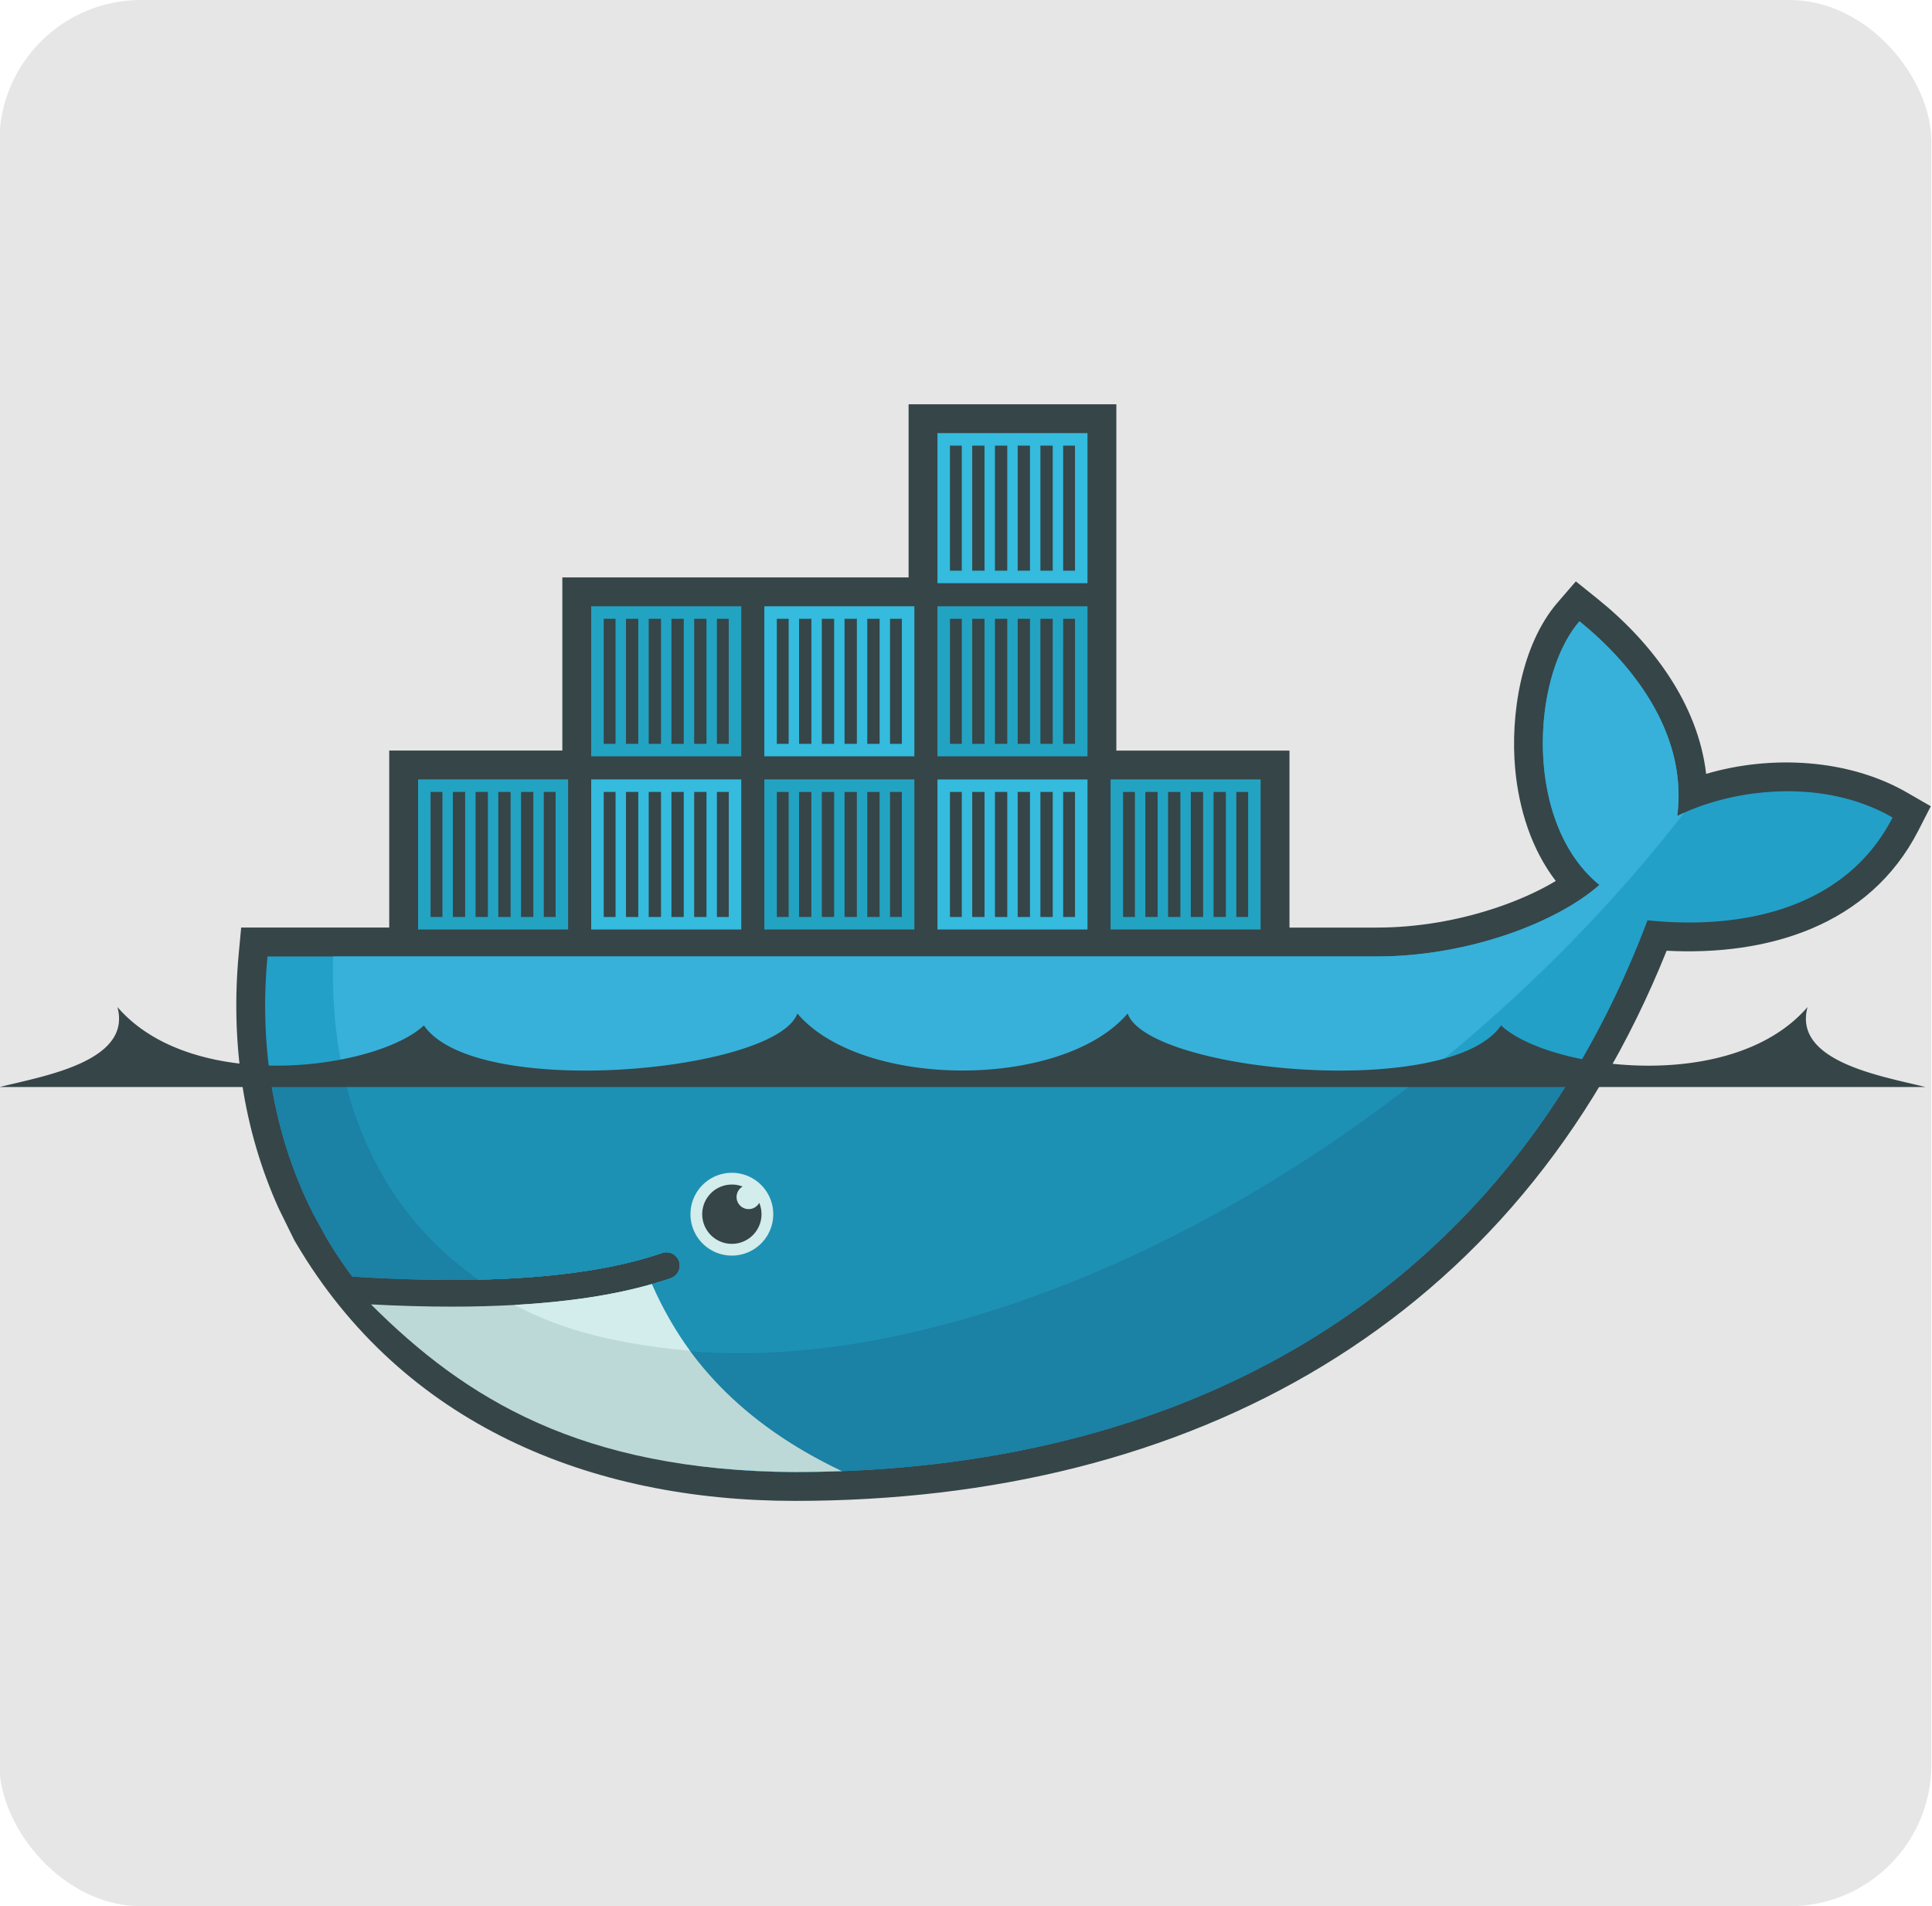 <?xml version="1.0" encoding="UTF-8" standalone="no"?>
<!-- Created with Inkscape (http://www.inkscape.org/) -->

<svg
   version="1.1"
   id="svg2"
   width="148"
   height="146"
   viewBox="0 0 148 146"
   sodipodi:docname="17.svg"
   xml:space="preserve"
   inkscape:version="1.2.2 (b0a8486541, 2022-12-01)"
   xmlns:inkscape="http://www.inkscape.org/namespaces/inkscape"
   xmlns:sodipodi="http://sodipodi.sourceforge.net/DTD/sodipodi-0.dtd"
   xmlns="http://www.w3.org/2000/svg"
   xmlns:svg="http://www.w3.org/2000/svg"><defs
     id="defs6" /><sodipodi:namedview
     id="namedview4"
     pagecolor="#ffffff"
     bordercolor="#111111"
     borderopacity="1"
     inkscape:showpageshadow="0"
     inkscape:pageopacity="0"
     inkscape:pagecheckerboard="1"
     inkscape:deskcolor="#d1d1d1"
     showgrid="false"
     inkscape:zoom="3.4041096"
     inkscape:cx="75.643862"
     inkscape:cy="254.69215"
     inkscape:window-width="1920"
     inkscape:window-height="2123"
     inkscape:window-x="26"
     inkscape:window-y="23"
     inkscape:window-maximized="0"
     inkscape:current-layer="g8" /><g
     inkscape:groupmode="layer"
     inkscape:label="Image"
     id="g8"><rect
       style="fill:#e6e6e6;fill-rule:evenodd"
       id="rect359"
       width="148"
       height="146"
       x="-0.047"
       y="0"
       ry="10.848" /><g
       id="g841"
       transform="matrix(1.083,0,0,1.083,5.608,-168.937)"><path
         d="m 73.786,209.073 h 12.246 v 12.518 h 6.191 c 2.86,0 5.8,-0.509 8.508,-1.427 1.331,-0.451 2.824,-1.079 4.136,-1.869 -1.729,-2.257 -2.611,-5.106 -2.87,-7.915 -0.353,-3.821 0.418,-8.794 3.003,-11.784 l 1.287,-1.489 1.534,1.233 c 3.862,3.102 7.11,7.438 7.682,12.38 4.65,-1.368 10.11,-1.044 14.208,1.321 l 1.682,0.97 -0.885,1.728 c -3.467,6.765 -10.714,8.861 -17.799,8.49 -10.602,26.407 -33.684,38.908 -61.67,38.908 -14.459,0 -27.725,-5.405 -35.279,-18.233 l -0.124,-0.209 -1.101,-2.24 c -2.553,-5.647 -3.402,-11.833 -2.827,-18.014 l 0.173,-1.851 h 10.472 v -12.518 h 12.245 v -12.246 h 24.492 v -12.246 h 14.695 v 24.491"
         fill="#364548"
         id="path291"
         style="fill-rule:evenodd;stroke-width:0.536"
         sodipodi:nodetypes="cccscccccccccccsccccccccccccc" /><path
         d="m 113.459,213.704 c 0.821,-6.381 -3.954,-11.393 -6.916,-13.773 -3.413,3.946 -3.943,14.287 1.411,18.641 -2.988,2.654 -9.285,5.06 -15.732,5.06 H 13.742 c -0.627,6.73 0.555,12.928 3.253,18.232 l 0.893,1.633 a 30.277,30.277 0 0 0 1.85,2.776 c 3.227,0.207 6.201,0.278 8.923,0.218 h 0.001 c 5.348,-0.118 9.712,-0.75 13.02,-1.896 a 0.943,0.943 0 0 1 0.617,1.781 c -0.44,0.153 -0.899,0.296 -1.372,0.431 h -0.002 c -2.604,0.744 -5.397,1.244 -9,1.466 0.214,0.004 -0.223,0.032 -0.224,0.032 -0.123,0.008 -0.277,0.026 -0.4,0.032 -1.418,0.08 -2.949,0.096 -4.513,0.096 -1.712,0 -3.397,-0.032 -5.281,-0.129 l -0.048,0.032 c 6.539,7.35 16.763,11.758 29.58,11.758 27.124,0 50.13,-12.024 60.318,-39.017 7.228,0.742 14.174,-1.102 17.334,-7.27 -5.033,-2.904 -11.505,-1.978 -15.232,-0.105"
         fill="#22a0c8"
         id="path293"
         style="fill-rule:evenodd;stroke-width:0.536" /><path
         d="m 113.459,213.704 c 0.821,-6.381 -3.954,-11.393 -6.916,-13.773 -3.413,3.946 -3.943,14.287 1.411,18.641 -2.988,2.654 -9.285,5.06 -15.732,5.06 H 18.39 c -0.32,10.307 3.505,18.131 10.272,22.86 h 0.002 c 5.348,-0.118 9.712,-0.75 13.02,-1.896 a 0.943,0.943 0 0 1 0.617,1.781 c -0.44,0.153 -0.899,0.296 -1.372,0.431 h -0.002 c -2.604,0.744 -5.637,1.308 -9.24,1.531 -0.001,0 -0.087,-0.083 -0.088,-0.083 9.231,4.735 22.616,4.718 37.961,-1.177 17.207,-6.611 33.219,-19.204 44.39,-33.609 -0.168,0.076 -0.332,0.154 -0.491,0.233"
         fill="#37b1d9"
         id="path295"
         style="fill-rule:evenodd;stroke-width:0.536" /><path
         d="m 13.89,231.808 c 0.487,3.605 1.542,6.981 3.106,10.055 l 0.893,1.633 a 30.221,30.221 0 0 0 1.85,2.776 c 3.227,0.207 6.202,0.278 8.924,0.218 5.348,-0.118 9.712,-0.75 13.02,-1.896 a 0.943,0.943 0 0 1 0.617,1.781 c -0.44,0.153 -0.899,0.296 -1.372,0.431 h -0.002 c -2.604,0.744 -5.621,1.276 -9.224,1.499 -0.124,0.007 -0.34,0.009 -0.464,0.016 -1.417,0.079 -2.932,0.128 -4.497,0.128 -1.711,0 -3.461,-0.033 -5.345,-0.129 6.539,7.35 16.826,11.774 29.643,11.774 23.221,0 43.423,-8.814 55.149,-28.288 H 13.89"
         fill="#1b81a5"
         id="path297"
         style="fill-rule:evenodd;stroke-width:0.536" /><path
         d="m 19.096,231.808 c 1.388,6.33 4.724,11.299 9.567,14.683 5.348,-0.118 9.712,-0.75 13.02,-1.896 a 0.943,0.943 0 0 1 0.617,1.781 c -0.44,0.153 -0.899,0.296 -1.372,0.431 h -0.002 c -2.604,0.744 -5.685,1.276 -9.288,1.499 9.23,4.734 22.577,4.666 37.921,-1.228 9.283,-3.567 18.217,-8.876 26.233,-15.271 H 19.096"
         fill="#1d91b4"
         id="path299"
         style="fill-rule:evenodd;stroke-width:0.536" /><path
         d="M 24.394,211.113 H 35.007 V 221.727 H 24.394 Z m 0.884,0.885 h 0.838 v 8.844 h -0.838 z m 1.574,0 h 0.871 v 8.844 H 26.853 v -8.844 z m 1.608,0 h 0.871 v 8.844 h -0.871 z m 1.609,0 H 30.94 v 8.844 h -0.871 z m 1.608,0 h 0.871 v 8.844 h -0.871 z m 1.608,0 h 0.838 v 8.844 h -0.838 z m 3.355,-13.13 h 10.614 v 10.613 H 36.639 v -10.613 z m 0.885,0.885 h 0.837 v 8.844 h -0.837 z m 1.574,0 h 0.871 v 8.844 h -0.87 v -8.844 z m 1.608,0 h 0.871 v 8.844 h -0.871 z m 1.608,0 h 0.871 v 8.844 h -0.871 z m 1.608,0 h 0.871 v 8.844 h -0.871 z m 1.608,0 h 0.839 v 8.844 h -0.839 z"
         fill="#23a3c2"
         id="path301"
         style="fill-rule:evenodd;stroke-width:0.536" /><path
         d="m 36.64,211.113 h 10.614 V 221.727 H 36.639 v -10.613 z m 0.885,0.885 h 0.837 v 8.844 h -0.837 z m 1.574,0 h 0.871 v 8.844 h -0.87 v -8.844 z m 1.608,0 h 0.871 v 8.844 h -0.871 z m 1.608,0 h 0.871 v 8.844 h -0.871 z m 1.608,0 h 0.871 v 8.844 h -0.871 z m 1.608,0 h 0.839 v 8.844 h -0.839 z"
         fill="#34bbde"
         id="path303"
         style="fill-rule:evenodd;stroke-width:0.536" /><path
         d="M 48.886,211.113 H 59.499 V 221.727 H 48.886 Z m 0.884,0.885 h 0.837 v 8.844 h -0.837 z m 1.574,0 h 0.871 v 8.844 h -0.871 z m 1.608,0 h 0.871 v 8.844 h -0.871 z m 1.608,0 h 0.871 v 8.844 h -0.871 z m 1.608,0 h 0.872 v 8.844 h -0.872 z m 1.608,0 h 0.838 v 8.844 h -0.838 z"
         fill="#23a3c2"
         id="path305"
         style="fill-rule:evenodd;stroke-width:0.536" /><path
         d="m 48.886,198.868 h 10.613 v 10.613 H 48.886 Z m 0.884,0.885 h 0.837 v 8.844 h -0.837 z m 1.574,0 h 0.871 v 8.844 h -0.871 z m 1.608,0 h 0.871 v 8.844 h -0.871 z m 1.608,0 h 0.871 v 8.844 h -0.871 z m 1.608,0 h 0.872 v 8.844 h -0.872 z m 1.608,0 h 0.838 v 8.844 h -0.838 z m 3.355,11.361 H 71.745 V 221.727 H 61.131 Z m 0.885,0.885 h 0.837 v 8.844 h -0.837 z m 1.574,0 h 0.871 v 8.844 h -0.871 z m 1.608,0 h 0.871 v 8.844 h -0.871 z m 1.608,0 h 0.871 v 8.844 h -0.871 z m 1.608,0 h 0.871 v 8.844 h -0.871 z m 1.608,0 h 0.838 v 8.844 H 70.023 Z"
         fill="#34bbde"
         id="path307"
         style="fill-rule:evenodd;stroke-width:0.536" /><path
         d="m 61.131,198.868 h 10.613 v 10.613 H 61.131 Z m 0.885,0.885 h 0.837 v 8.844 h -0.837 z m 1.574,0 h 0.871 v 8.844 h -0.871 z m 1.608,0 h 0.871 v 8.844 h -0.871 z m 1.608,0 h 0.871 v 8.844 h -0.871 z m 1.608,0 h 0.871 v 8.844 h -0.871 z m 1.608,0 h 0.838 v 8.844 H 70.023 Z"
         fill="#23a3c2"
         id="path309"
         style="fill-rule:evenodd;stroke-width:0.536" /><path
         d="m 61.131,186.622 h 10.613 v 10.614 H 61.131 Z m 0.885,0.884 h 0.837 v 8.845 h -0.837 v -8.845 z m 1.574,0 h 0.871 v 8.845 h -0.871 v -8.845 z m 1.608,0 h 0.871 v 8.845 h -0.871 v -8.845 z m 1.608,0 h 0.871 v 8.845 h -0.871 v -8.845 z m 1.608,0 h 0.871 v 8.845 h -0.871 v -8.845 z m 1.608,0 h 0.838 v 8.845 H 70.023 v -8.845 z"
         fill="#34bbde"
         id="path311"
         style="fill-rule:evenodd;stroke-width:0.536" /><path
         d="M 73.377,211.113 H 83.99 V 221.727 H 73.377 Z m 0.884,0.885 h 0.838 v 8.844 h -0.838 v -8.844 z m 1.574,0 h 0.871 v 8.844 h -0.871 v -8.844 z m 1.609,0 h 0.871 v 8.844 h -0.871 z m 1.608,0 h 0.871 v 8.844 h -0.871 z m 1.609,0 h 0.871 v 8.844 h -0.871 z m 1.608,0 h 0.838 v 8.844 h -0.838 z"
         fill="#23a3c2"
         id="path313"
         style="fill-rule:evenodd;stroke-width:0.536" /><path
         d="m 46.589,238.934 a 2.928,2.928 0 1 1 -0.001,5.856 2.928,2.928 0 0 1 0.001,-5.856"
         fill="#d3ecec"
         id="path315"
         style="fill-rule:evenodd;stroke-width:0.536" /><path
         d="m 46.589,239.765 c 0.268,0 0.523,0.05 0.759,0.142 a 0.856,0.856 0 0 0 0.427,1.596 c 0.324,0 0.605,-0.179 0.751,-0.445 a 2.097,2.097 0 1 1 -1.937,-1.293 M -5.199,232.866 H 131.001 c -2.965,-0.752 -9.383,-1.768 -8.324,-5.655 -5.393,6.24 -18.397,4.378 -21.679,1.301 -3.654,5.301 -24.931,3.285 -26.415,-0.844 -4.582,5.377 -18.78,5.377 -23.362,0 -1.485,4.13 -22.761,6.145 -26.416,0.843 -3.282,3.077 -16.286,4.939 -21.678,-1.3 1.058,3.886 -5.359,4.903 -8.325,5.655"
         fill="#364548"
         id="path317"
         style="fill-rule:evenodd;stroke-width:0.536" /><path
         d="m 54.372,260.033 c -7.251,-3.441 -11.231,-8.119 -13.445,-13.224 -2.694,0.768 -5.931,1.26 -9.693,1.471 -1.417,0.079 -2.908,0.12 -4.472,0.12 -1.804,0 -3.704,-0.054 -5.7,-0.159 6.65,6.646 14.83,11.762 29.977,11.856 1.118,0 2.228,-0.021 3.333,-0.063"
         fill="#bdd9d7"
         id="path319"
         style="fill-rule:evenodd;stroke-width:0.536" /><path
         d="m 43.62,251.52 c -1.003,-1.362 -1.976,-3.073 -2.692,-4.713 -2.694,0.77 -5.932,1.261 -9.695,1.473 2.584,1.403 6.28,2.702 12.387,3.24"
         fill="#d3ecec"
         id="path321"
         style="fill-rule:evenodd;stroke-width:0.536" /></g></g></svg>
